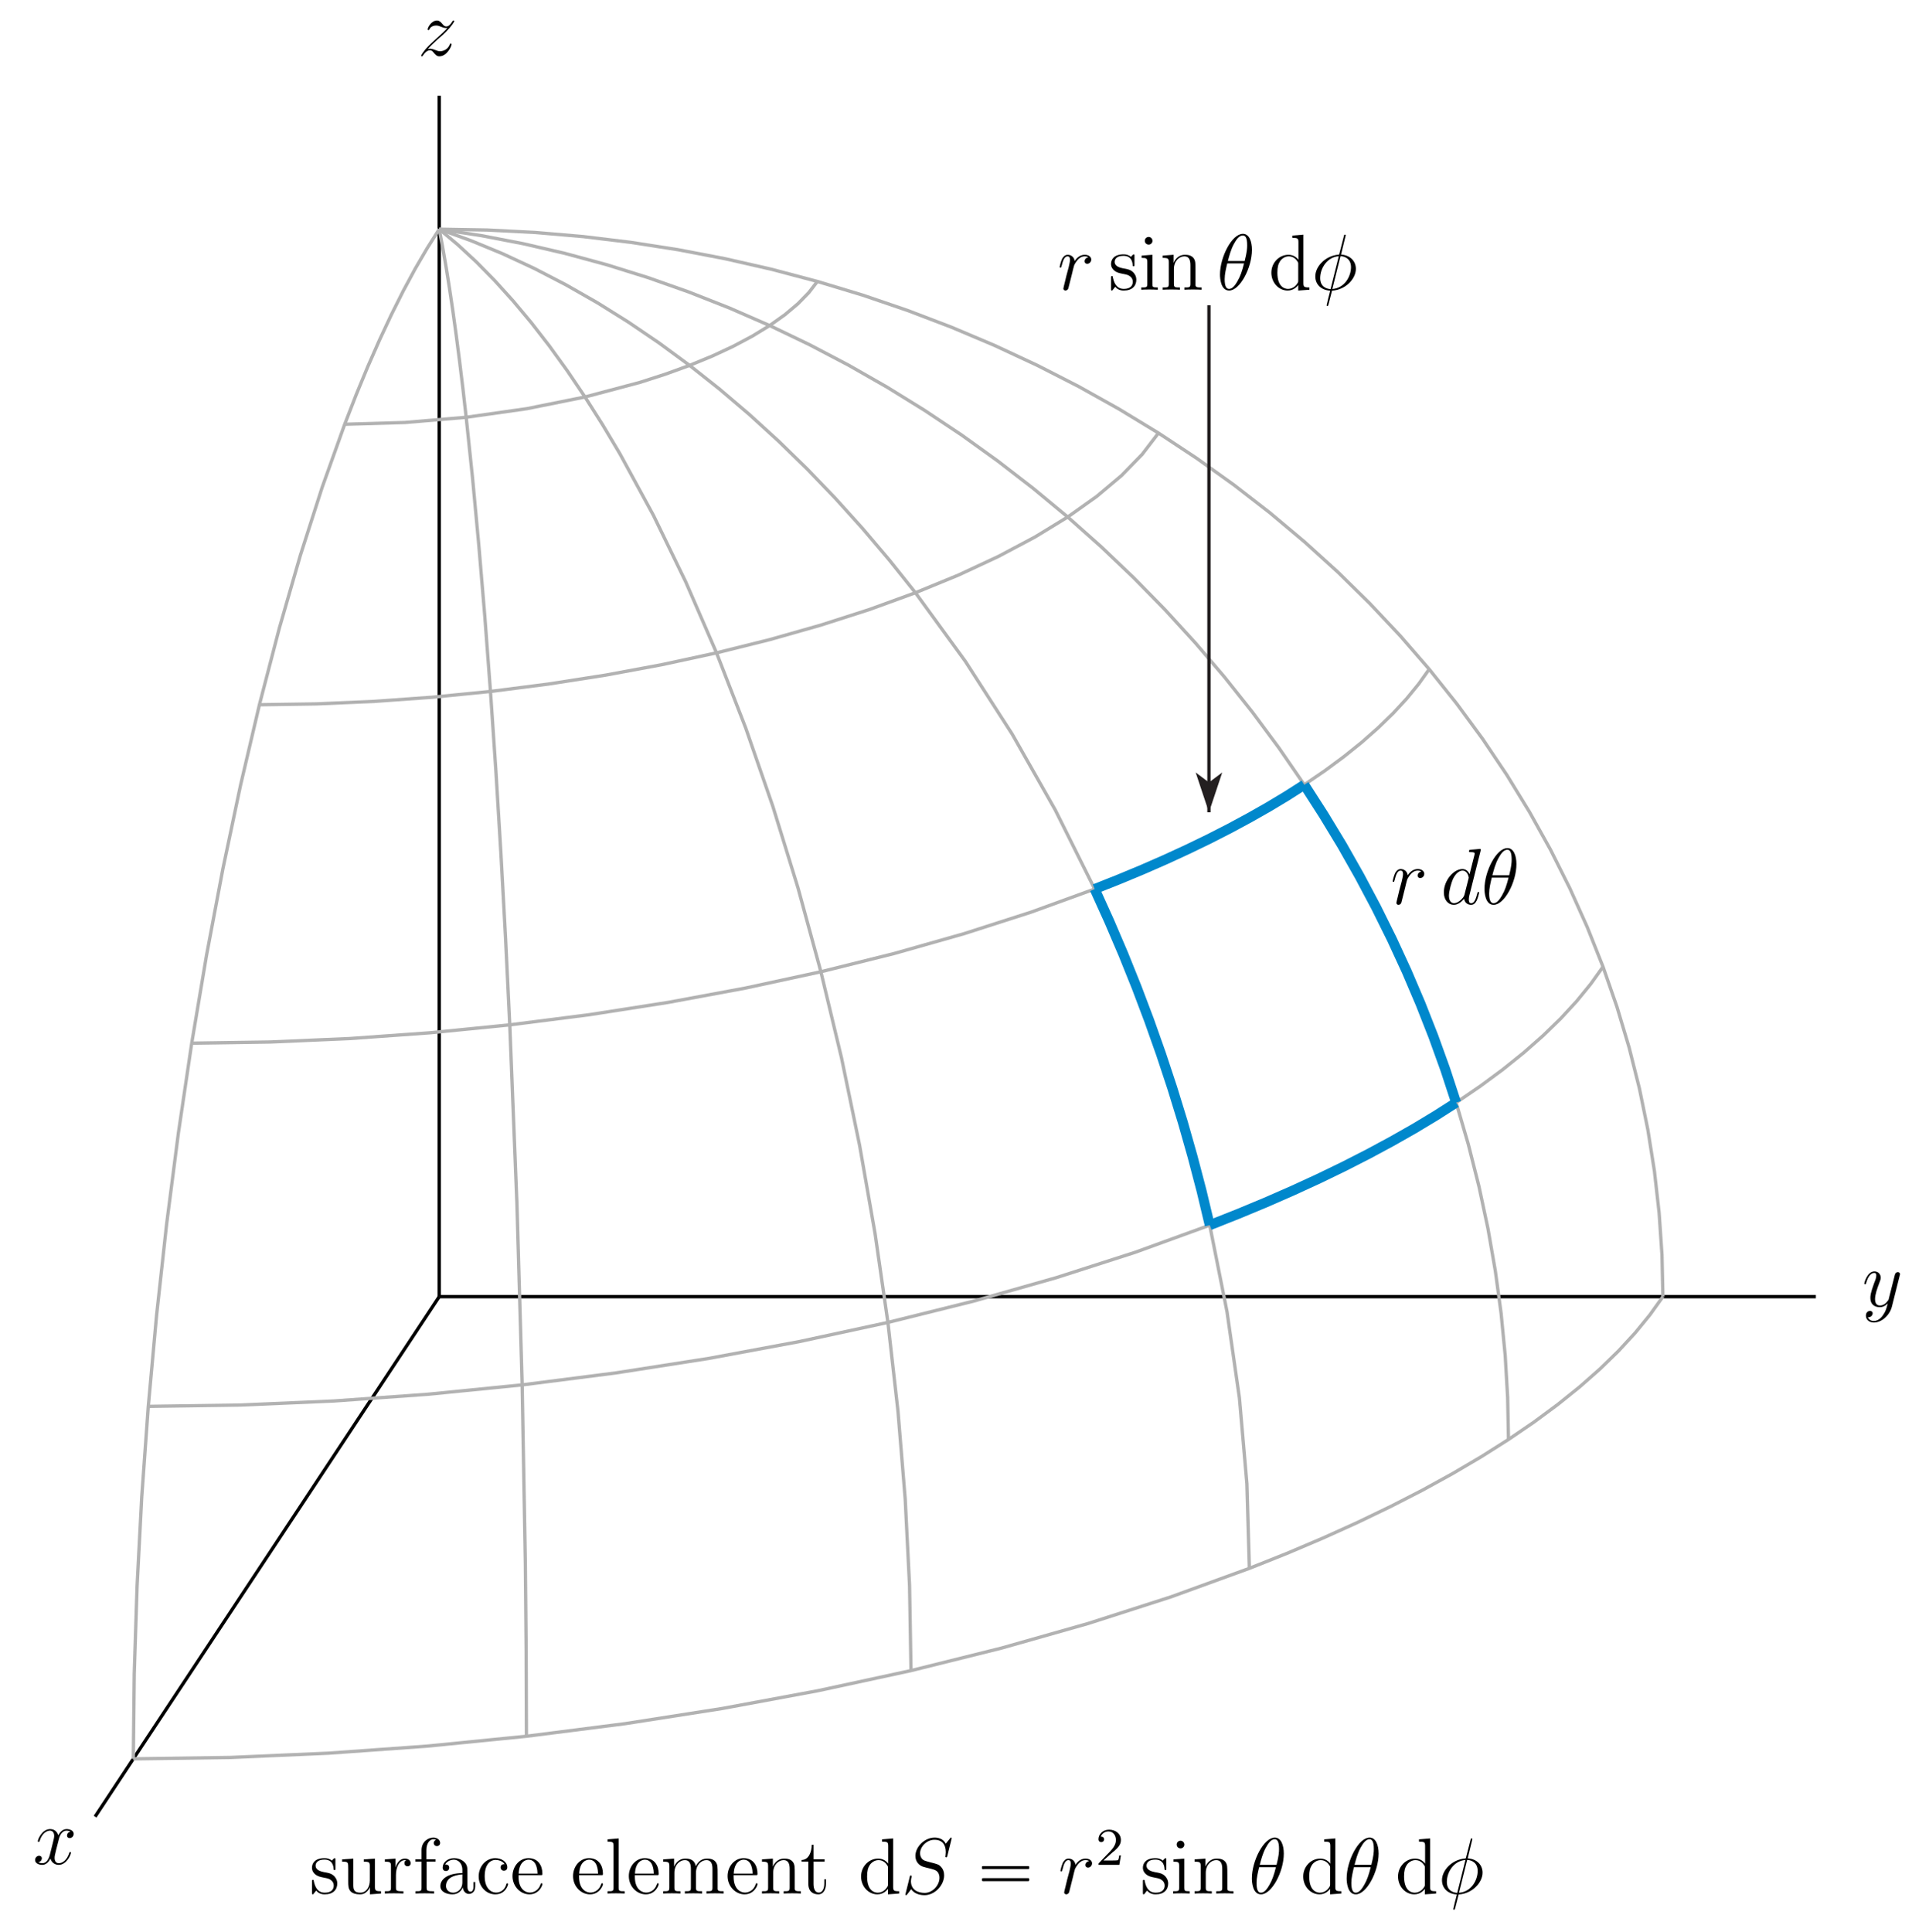<?xml version="1.0" encoding="UTF-8"?>
<svg xmlns="http://www.w3.org/2000/svg" xmlns:xlink="http://www.w3.org/1999/xlink" width="288pt" height="291pt" viewBox="0 0 288 291" version="1.1">
<defs>
<g>
<symbol overflow="visible" id="glyph0-0">
<path style="stroke:none;" d=""/>
</symbol>
<symbol overflow="visible" id="glyph0-1">
<path style="stroke:none;" d="M 1.516 -0.969 C 2.031 -1.547 2.453 -1.922 3.047 -2.469 C 3.766 -3.078 4.078 -3.375 4.25 -3.562 C 5.078 -4.391 5.5 -5.078 5.5 -5.172 C 5.5 -5.266 5.406 -5.266 5.375 -5.266 C 5.297 -5.266 5.266 -5.219 5.219 -5.141 C 4.906 -4.625 4.625 -4.375 4.312 -4.375 C 4.062 -4.375 3.938 -4.484 3.703 -4.766 C 3.453 -5.062 3.25 -5.266 2.906 -5.266 C 2.031 -5.266 1.5 -4.188 1.5 -3.938 C 1.5 -3.891 1.516 -3.828 1.625 -3.828 C 1.719 -3.828 1.734 -3.875 1.766 -3.953 C 1.969 -4.438 2.547 -4.516 2.766 -4.516 C 3.031 -4.516 3.266 -4.438 3.516 -4.328 C 3.969 -4.141 4.156 -4.141 4.281 -4.141 C 4.359 -4.141 4.406 -4.141 4.469 -4.141 C 4.078 -3.688 3.438 -3.109 2.891 -2.625 L 1.688 -1.5 C 0.953 -0.766 0.516 -0.062 0.516 0.031 C 0.516 0.094 0.578 0.125 0.641 0.125 C 0.719 0.125 0.734 0.109 0.812 -0.031 C 1 -0.328 1.391 -0.781 1.828 -0.781 C 2.078 -0.781 2.203 -0.688 2.438 -0.391 C 2.672 -0.125 2.875 0.125 3.25 0.125 C 4.422 0.125 5.094 -1.406 5.094 -1.672 C 5.094 -1.719 5.078 -1.797 4.953 -1.797 C 4.859 -1.797 4.859 -1.75 4.812 -1.625 C 4.547 -0.922 3.844 -0.641 3.375 -0.641 C 3.125 -0.641 2.891 -0.719 2.641 -0.828 C 2.156 -1.016 2.031 -1.016 1.875 -1.016 C 1.75 -1.016 1.625 -1.016 1.516 -0.969 Z M 1.516 -0.969 "/>
</symbol>
<symbol overflow="visible" id="glyph0-2">
<path style="stroke:none;" d="M 3.141 1.344 C 2.828 1.797 2.359 2.203 1.766 2.203 C 1.625 2.203 1.047 2.172 0.875 1.625 C 0.906 1.641 0.969 1.641 0.984 1.641 C 1.344 1.641 1.594 1.328 1.594 1.047 C 1.594 0.781 1.359 0.688 1.188 0.688 C 0.984 0.688 0.578 0.828 0.578 1.406 C 0.578 2.016 1.094 2.438 1.766 2.438 C 2.969 2.438 4.172 1.344 4.5 0.016 L 5.672 -4.656 C 5.688 -4.703 5.719 -4.781 5.719 -4.859 C 5.719 -5.031 5.562 -5.156 5.391 -5.156 C 5.281 -5.156 5.031 -5.109 4.938 -4.75 L 4.047 -1.234 C 4 -1.016 4 -0.984 3.891 -0.859 C 3.656 -0.531 3.266 -0.125 2.688 -0.125 C 2.016 -0.125 1.953 -0.781 1.953 -1.094 C 1.953 -1.781 2.281 -2.703 2.609 -3.562 C 2.734 -3.906 2.812 -4.078 2.812 -4.312 C 2.812 -4.812 2.453 -5.266 1.859 -5.266 C 0.766 -5.266 0.328 -3.531 0.328 -3.438 C 0.328 -3.391 0.375 -3.328 0.453 -3.328 C 0.562 -3.328 0.578 -3.375 0.625 -3.547 C 0.906 -4.547 1.359 -5.031 1.828 -5.031 C 1.938 -5.031 2.141 -5.031 2.141 -4.641 C 2.141 -4.328 2.016 -3.984 1.828 -3.531 C 1.25 -1.953 1.25 -1.562 1.25 -1.281 C 1.25 -0.141 2.062 0.125 2.656 0.125 C 3 0.125 3.438 0.016 3.844 -0.438 L 3.859 -0.422 C 3.688 0.281 3.562 0.75 3.141 1.344 Z M 3.141 1.344 "/>
</symbol>
<symbol overflow="visible" id="glyph0-3">
<path style="stroke:none;" d="M 5.672 -4.875 C 5.281 -4.812 5.141 -4.516 5.141 -4.297 C 5.141 -4 5.359 -3.906 5.531 -3.906 C 5.891 -3.906 6.141 -4.219 6.141 -4.547 C 6.141 -5.047 5.562 -5.266 5.062 -5.266 C 4.344 -5.266 3.938 -4.547 3.828 -4.328 C 3.547 -5.219 2.812 -5.266 2.594 -5.266 C 1.375 -5.266 0.734 -3.703 0.734 -3.438 C 0.734 -3.391 0.781 -3.328 0.859 -3.328 C 0.953 -3.328 0.984 -3.406 1 -3.453 C 1.406 -4.781 2.219 -5.031 2.562 -5.031 C 3.094 -5.031 3.203 -4.531 3.203 -4.25 C 3.203 -3.984 3.125 -3.703 2.984 -3.125 L 2.578 -1.5 C 2.406 -0.781 2.062 -0.125 1.422 -0.125 C 1.359 -0.125 1.062 -0.125 0.812 -0.281 C 1.25 -0.359 1.344 -0.719 1.344 -0.859 C 1.344 -1.094 1.156 -1.25 0.938 -1.25 C 0.641 -1.25 0.328 -0.984 0.328 -0.609 C 0.328 -0.109 0.891 0.125 1.406 0.125 C 1.984 0.125 2.391 -0.328 2.641 -0.828 C 2.828 -0.125 3.438 0.125 3.875 0.125 C 5.094 0.125 5.734 -1.453 5.734 -1.703 C 5.734 -1.766 5.688 -1.812 5.625 -1.812 C 5.516 -1.812 5.5 -1.75 5.469 -1.656 C 5.141 -0.609 4.453 -0.125 3.906 -0.125 C 3.484 -0.125 3.266 -0.438 3.266 -0.922 C 3.266 -1.188 3.312 -1.375 3.5 -2.156 L 3.922 -3.797 C 4.094 -4.5 4.5 -5.031 5.062 -5.031 C 5.078 -5.031 5.422 -5.031 5.672 -4.875 Z M 5.672 -4.875 "/>
</symbol>
<symbol overflow="visible" id="glyph0-4">
<path style="stroke:none;" d="M 4.656 -4.891 C 4.281 -4.812 4.094 -4.547 4.094 -4.297 C 4.094 -4 4.312 -3.906 4.484 -3.906 C 4.812 -3.906 5.094 -4.203 5.094 -4.547 C 5.094 -4.938 4.719 -5.266 4.125 -5.266 C 3.641 -5.266 3.094 -5.062 2.594 -4.328 C 2.516 -4.953 2.031 -5.266 1.547 -5.266 C 1.094 -5.266 0.844 -4.906 0.703 -4.656 C 0.5 -4.219 0.328 -3.5 0.328 -3.438 C 0.328 -3.391 0.375 -3.328 0.453 -3.328 C 0.547 -3.328 0.562 -3.344 0.641 -3.625 C 0.812 -4.344 1.047 -5.031 1.516 -5.031 C 1.812 -5.031 1.891 -4.828 1.891 -4.484 C 1.891 -4.219 1.766 -3.75 1.688 -3.375 L 1.344 -2.094 C 1.297 -1.859 1.172 -1.328 1.109 -1.109 C 1.031 -0.797 0.891 -0.234 0.891 -0.172 C 0.891 -0.016 1.031 0.125 1.203 0.125 C 1.344 0.125 1.562 0.031 1.641 -0.203 C 1.672 -0.297 2.109 -2.109 2.188 -2.375 C 2.25 -2.641 2.312 -2.891 2.375 -3.156 C 2.422 -3.328 2.469 -3.516 2.516 -3.672 C 2.547 -3.781 2.875 -4.359 3.172 -4.625 C 3.312 -4.75 3.625 -5.031 4.109 -5.031 C 4.297 -5.031 4.5 -5 4.656 -4.891 Z M 4.656 -4.891 "/>
</symbol>
<symbol overflow="visible" id="glyph0-5">
<path style="stroke:none;" d="M 6.016 -8 C 6.031 -8.047 6.047 -8.109 6.047 -8.172 C 6.047 -8.297 5.922 -8.297 5.906 -8.297 C 5.891 -8.297 5.312 -8.25 5.25 -8.234 C 5.047 -8.219 4.859 -8.203 4.656 -8.188 C 4.344 -8.156 4.266 -8.156 4.266 -7.938 C 4.266 -7.812 4.359 -7.812 4.531 -7.812 C 5.109 -7.812 5.125 -7.703 5.125 -7.594 C 5.125 -7.516 5.109 -7.422 5.094 -7.391 L 4.359 -4.484 C 4.234 -4.797 3.906 -5.266 3.281 -5.266 C 1.938 -5.266 0.484 -3.531 0.484 -1.75 C 0.484 -0.578 1.172 0.125 1.984 0.125 C 2.641 0.125 3.203 -0.391 3.531 -0.781 C 3.656 -0.078 4.219 0.125 4.578 0.125 C 4.938 0.125 5.219 -0.094 5.438 -0.531 C 5.625 -0.938 5.797 -1.656 5.797 -1.703 C 5.797 -1.766 5.75 -1.812 5.672 -1.812 C 5.562 -1.812 5.562 -1.75 5.516 -1.578 C 5.328 -0.875 5.109 -0.125 4.609 -0.125 C 4.266 -0.125 4.25 -0.438 4.25 -0.672 C 4.25 -0.719 4.25 -0.969 4.328 -1.297 Z M 3.594 -1.422 C 3.531 -1.219 3.531 -1.188 3.375 -0.969 C 3.109 -0.641 2.578 -0.125 2.016 -0.125 C 1.531 -0.125 1.25 -0.562 1.25 -1.266 C 1.25 -1.922 1.625 -3.266 1.859 -3.766 C 2.266 -4.609 2.828 -5.031 3.281 -5.031 C 4.078 -5.031 4.234 -4.047 4.234 -3.953 C 4.234 -3.938 4.203 -3.797 4.188 -3.766 Z M 3.594 -1.422 "/>
</symbol>
<symbol overflow="visible" id="glyph0-6">
<path style="stroke:none;" d="M 5.297 -6.016 C 5.297 -7.234 4.906 -8.422 3.938 -8.422 C 2.266 -8.422 0.484 -4.906 0.484 -2.281 C 0.484 -1.734 0.594 0.125 1.859 0.125 C 3.484 0.125 5.297 -3.297 5.297 -6.016 Z M 1.672 -4.328 C 1.859 -5.031 2.109 -6.031 2.578 -6.891 C 2.969 -7.609 3.391 -8.172 3.922 -8.172 C 4.312 -8.172 4.578 -7.844 4.578 -6.688 C 4.578 -6.266 4.547 -5.672 4.203 -4.328 Z M 4.109 -3.969 C 3.812 -2.797 3.562 -2.047 3.125 -1.297 C 2.781 -0.688 2.359 -0.125 1.859 -0.125 C 1.5 -0.125 1.188 -0.406 1.188 -1.594 C 1.188 -2.359 1.391 -3.172 1.578 -3.969 Z M 4.109 -3.969 "/>
</symbol>
<symbol overflow="visible" id="glyph0-7">
<path style="stroke:none;" d="M 5.141 -8.188 C 5.141 -8.297 5.062 -8.297 5.016 -8.297 C 4.906 -8.297 4.906 -8.266 4.859 -8.062 L 4.203 -5.5 C 4.172 -5.344 4.156 -5.328 4.141 -5.312 C 4.141 -5.297 4.047 -5.281 4.031 -5.281 C 2.062 -5.109 0.562 -3.5 0.562 -2.016 C 0.562 -0.719 1.547 0.078 2.797 0.141 C 2.703 0.516 2.625 0.891 2.516 1.266 C 2.359 1.906 2.266 2.297 2.266 2.344 C 2.266 2.359 2.266 2.438 2.375 2.438 C 2.422 2.438 2.469 2.438 2.484 2.391 C 2.516 2.359 2.578 2.078 2.625 1.922 L 3.078 0.141 C 5.109 0.031 6.672 -1.641 6.672 -3.141 C 6.672 -4.344 5.766 -5.219 4.438 -5.297 Z M 4.359 -5.062 C 5.156 -5.016 5.938 -4.562 5.938 -3.391 C 5.938 -2.047 5 -0.25 3.125 -0.109 Z M 2.859 -0.094 C 2.266 -0.125 1.297 -0.438 1.297 -1.75 C 1.297 -3.266 2.375 -4.938 4.094 -5.047 Z M 2.859 -0.094 "/>
</symbol>
<symbol overflow="visible" id="glyph0-8">
<path style="stroke:none;" d="M 7.594 -8.312 C 7.594 -8.422 7.5 -8.422 7.484 -8.422 C 7.438 -8.422 7.422 -8.406 7.281 -8.219 C 7.203 -8.141 6.719 -7.516 6.703 -7.5 C 6.312 -8.281 5.516 -8.422 5.016 -8.422 C 3.5 -8.422 2.125 -7.031 2.125 -5.672 C 2.125 -4.781 2.672 -4.25 3.25 -4.047 C 3.375 -4 4.094 -3.812 4.453 -3.734 C 5.062 -3.562 5.219 -3.516 5.469 -3.25 C 5.516 -3.188 5.75 -2.922 5.75 -2.359 C 5.75 -1.25 4.719 -0.094 3.531 -0.094 C 2.547 -0.094 1.453 -0.516 1.453 -1.859 C 1.453 -2.078 1.5 -2.359 1.547 -2.484 C 1.547 -2.516 1.547 -2.578 1.547 -2.609 C 1.547 -2.656 1.531 -2.719 1.438 -2.719 C 1.328 -2.719 1.312 -2.688 1.266 -2.484 L 0.656 -0.031 C 0.656 -0.031 0.609 0.125 0.609 0.141 C 0.609 0.25 0.703 0.25 0.734 0.25 C 0.781 0.25 0.781 0.234 0.938 0.062 L 1.484 -0.656 C 1.766 -0.234 2.391 0.25 3.5 0.25 C 5.047 0.25 6.453 -1.25 6.453 -2.734 C 6.453 -3.234 6.328 -3.688 5.875 -4.125 C 5.625 -4.375 5.422 -4.438 4.312 -4.719 C 3.516 -4.938 3.406 -4.969 3.188 -5.156 C 2.984 -5.359 2.828 -5.656 2.828 -6.062 C 2.828 -7.062 3.844 -8.094 4.984 -8.094 C 6.156 -8.094 6.703 -7.375 6.703 -6.234 C 6.703 -5.922 6.641 -5.609 6.641 -5.562 C 6.641 -5.453 6.734 -5.453 6.781 -5.453 C 6.891 -5.453 6.891 -5.484 6.938 -5.672 Z M 7.594 -8.312 "/>
</symbol>
<symbol overflow="visible" id="glyph1-0">
<path style="stroke:none;" d=""/>
</symbol>
<symbol overflow="visible" id="glyph1-1">
<path style="stroke:none;" d="M 3.922 -5.062 C 3.922 -5.266 3.922 -5.328 3.797 -5.328 C 3.703 -5.328 3.484 -5.062 3.391 -4.953 C 3.031 -5.266 2.656 -5.328 2.266 -5.328 C 0.828 -5.328 0.391 -4.547 0.391 -3.891 C 0.391 -3.75 0.391 -3.328 0.844 -2.922 C 1.234 -2.578 1.641 -2.5 2.188 -2.391 C 2.844 -2.266 3 -2.219 3.297 -1.984 C 3.516 -1.812 3.672 -1.547 3.672 -1.203 C 3.672 -0.688 3.375 -0.125 2.312 -0.125 C 1.531 -0.125 0.953 -0.578 0.688 -1.766 C 0.641 -1.984 0.641 -2 0.641 -2.016 C 0.609 -2.062 0.562 -2.062 0.531 -2.062 C 0.391 -2.062 0.391 -2 0.391 -1.781 L 0.391 -0.156 C 0.391 0.062 0.391 0.125 0.516 0.125 C 0.578 0.125 0.578 0.109 0.781 -0.141 C 0.844 -0.234 0.844 -0.25 1.031 -0.438 C 1.484 0.125 2.125 0.125 2.328 0.125 C 3.578 0.125 4.203 -0.578 4.203 -1.516 C 4.203 -2.156 3.812 -2.547 3.703 -2.656 C 3.281 -3.031 2.953 -3.094 2.156 -3.234 C 1.812 -3.312 0.938 -3.484 0.938 -4.203 C 0.938 -4.562 1.188 -5.109 2.266 -5.109 C 3.562 -5.109 3.641 -4 3.656 -3.641 C 3.672 -3.531 3.75 -3.531 3.797 -3.531 C 3.922 -3.531 3.922 -3.594 3.922 -3.812 Z M 3.922 -5.062 "/>
</symbol>
<symbol overflow="visible" id="glyph1-2">
<path style="stroke:none;" d="M 2.078 -7.359 C 2.078 -7.672 1.828 -7.953 1.5 -7.953 C 1.188 -7.953 0.922 -7.703 0.922 -7.375 C 0.922 -7.016 1.203 -6.797 1.5 -6.797 C 1.859 -6.797 2.078 -7.094 2.078 -7.359 Z M 0.438 -5.141 L 0.438 -4.797 C 1.188 -4.797 1.297 -4.719 1.297 -4.141 L 1.297 -0.891 C 1.297 -0.344 1.172 -0.344 0.391 -0.344 L 0.391 0 C 0.734 -0.031 1.297 -0.031 1.656 -0.031 C 1.781 -0.031 2.469 -0.031 2.875 0 L 2.875 -0.344 C 2.109 -0.344 2.062 -0.406 2.062 -0.875 L 2.062 -5.266 Z M 0.438 -5.141 "/>
</symbol>
<symbol overflow="visible" id="glyph1-3">
<path style="stroke:none;" d="M 5.312 -2.906 C 5.312 -4.016 5.312 -4.344 5.047 -4.734 C 4.703 -5.203 4.141 -5.266 3.734 -5.266 C 2.562 -5.266 2.109 -4.281 2.016 -4.047 L 2.016 -5.266 L 0.375 -5.141 L 0.375 -4.797 C 1.188 -4.797 1.297 -4.703 1.297 -4.125 L 1.297 -0.891 C 1.297 -0.344 1.156 -0.344 0.375 -0.344 L 0.375 0 C 0.688 -0.031 1.344 -0.031 1.672 -0.031 C 2.016 -0.031 2.672 -0.031 2.969 0 L 2.969 -0.344 C 2.219 -0.344 2.062 -0.344 2.062 -0.891 L 2.062 -3.109 C 2.062 -4.359 2.891 -5.031 3.641 -5.031 C 4.375 -5.031 4.547 -4.422 4.547 -3.688 L 4.547 -0.891 C 4.547 -0.344 4.406 -0.344 3.641 -0.344 L 3.641 0 C 3.938 -0.031 4.594 -0.031 4.922 -0.031 C 5.266 -0.031 5.922 -0.031 6.234 0 L 6.234 -0.344 C 5.625 -0.344 5.328 -0.344 5.312 -0.703 Z M 5.312 -2.906 "/>
</symbol>
<symbol overflow="visible" id="glyph1-4">
<path style="stroke:none;" d="M 3.578 -8.156 L 3.578 -7.812 C 4.406 -7.812 4.5 -7.734 4.5 -7.141 L 4.5 -4.5 C 4.25 -4.859 3.734 -5.266 3 -5.266 C 1.609 -5.266 0.422 -4.094 0.422 -2.562 C 0.422 -1.047 1.547 0.125 2.875 0.125 C 3.781 0.125 4.297 -0.484 4.469 -0.703 L 4.469 0.125 L 6.156 0 L 6.156 -0.344 C 5.344 -0.344 5.25 -0.438 5.25 -1.016 L 5.25 -8.297 Z M 4.469 -1.406 C 4.469 -1.188 4.469 -1.141 4.297 -0.891 C 4.016 -0.469 3.531 -0.125 2.922 -0.125 C 2.625 -0.125 1.328 -0.234 1.328 -2.562 C 1.328 -3.422 1.469 -3.891 1.734 -4.297 C 1.969 -4.656 2.453 -5.031 3.047 -5.031 C 3.797 -5.031 4.203 -4.5 4.328 -4.297 C 4.469 -4.094 4.469 -4.078 4.469 -3.859 Z M 4.469 -1.406 "/>
</symbol>
<symbol overflow="visible" id="glyph1-5">
<path style="stroke:none;" d="M 3.641 -5.141 L 3.641 -4.797 C 4.453 -4.797 4.547 -4.703 4.547 -4.125 L 4.547 -1.984 C 4.547 -0.969 4 -0.125 3.109 -0.125 C 2.125 -0.125 2.062 -0.688 2.062 -1.312 L 2.062 -5.266 L 0.375 -5.141 L 0.375 -4.797 C 1.297 -4.797 1.297 -4.75 1.297 -3.688 L 1.297 -1.906 C 1.297 -1.156 1.297 -0.734 1.656 -0.328 C 1.938 -0.031 2.422 0.125 3.031 0.125 C 3.234 0.125 3.625 0.125 4.031 -0.234 C 4.375 -0.5 4.562 -0.953 4.562 -0.953 L 4.562 0.125 L 6.234 0 L 6.234 -0.344 C 5.422 -0.344 5.312 -0.438 5.312 -1.016 L 5.312 -5.266 Z M 3.641 -5.141 "/>
</symbol>
<symbol overflow="visible" id="glyph1-6">
<path style="stroke:none;" d="M 2 -2.781 C 2 -3.938 2.469 -5.031 3.391 -5.031 C 3.484 -5.031 3.516 -5.031 3.562 -5.016 C 3.469 -4.969 3.281 -4.906 3.281 -4.578 C 3.281 -4.234 3.547 -4.094 3.734 -4.094 C 3.984 -4.094 4.219 -4.25 4.219 -4.578 C 4.219 -4.938 3.891 -5.266 3.375 -5.266 C 2.359 -5.266 2.016 -4.172 1.953 -3.938 L 1.938 -3.938 L 1.938 -5.266 L 0.328 -5.141 L 0.328 -4.797 C 1.141 -4.797 1.25 -4.703 1.25 -4.125 L 1.25 -0.891 C 1.25 -0.344 1.109 -0.344 0.328 -0.344 L 0.328 0 C 0.672 -0.031 1.328 -0.031 1.688 -0.031 C 2.016 -0.031 2.859 -0.031 3.125 0 L 3.125 -0.344 L 2.891 -0.344 C 2.016 -0.344 2 -0.484 2 -0.906 Z M 2 -2.781 "/>
</symbol>
<symbol overflow="visible" id="glyph1-7">
<path style="stroke:none;" d="M 2.062 -4.812 L 3.406 -4.812 L 3.406 -5.156 L 2.031 -5.156 L 2.031 -6.547 C 2.031 -7.625 2.578 -8.172 3.078 -8.172 C 3.172 -8.172 3.344 -8.156 3.484 -8.078 C 3.438 -8.062 3.141 -7.953 3.141 -7.609 C 3.141 -7.344 3.328 -7.141 3.609 -7.141 C 3.891 -7.141 4.094 -7.344 4.094 -7.625 C 4.094 -8.062 3.656 -8.422 3.078 -8.422 C 2.25 -8.422 1.297 -7.766 1.297 -6.547 L 1.297 -5.156 L 0.375 -5.156 L 0.375 -4.812 L 1.297 -4.812 L 1.297 -0.891 C 1.297 -0.344 1.172 -0.344 0.391 -0.344 L 0.391 0 C 0.734 -0.031 1.391 -0.031 1.75 -0.031 C 2.062 -0.031 2.922 -0.031 3.188 0 L 3.188 -0.344 L 2.953 -0.344 C 2.078 -0.344 2.062 -0.484 2.062 -0.906 Z M 2.062 -4.812 "/>
</symbol>
<symbol overflow="visible" id="glyph1-8">
<path style="stroke:none;" d="M 4.609 -3.188 C 4.609 -3.844 4.609 -4.312 4.094 -4.781 C 3.672 -5.156 3.125 -5.328 2.609 -5.328 C 1.625 -5.328 0.875 -4.688 0.875 -3.906 C 0.875 -3.562 1.094 -3.391 1.375 -3.391 C 1.656 -3.391 1.859 -3.594 1.859 -3.891 C 1.859 -4.375 1.438 -4.375 1.25 -4.375 C 1.531 -4.875 2.109 -5.094 2.578 -5.094 C 3.125 -5.094 3.844 -4.641 3.844 -3.562 L 3.844 -3.078 C 1.438 -3.047 0.531 -2.047 0.531 -1.125 C 0.531 -0.172 1.625 0.125 2.359 0.125 C 3.141 0.125 3.688 -0.359 3.906 -0.938 C 3.953 -0.375 4.328 0.062 4.844 0.062 C 5.094 0.062 5.781 -0.109 5.781 -1.062 L 5.781 -1.734 L 5.516 -1.734 L 5.516 -1.062 C 5.516 -0.375 5.234 -0.281 5.062 -0.281 C 4.609 -0.281 4.609 -0.922 4.609 -1.094 Z M 3.844 -1.688 C 3.844 -0.516 2.969 -0.125 2.453 -0.125 C 1.859 -0.125 1.375 -0.547 1.375 -1.125 C 1.375 -2.703 3.406 -2.844 3.844 -2.875 Z M 3.844 -1.688 "/>
</symbol>
<symbol overflow="visible" id="glyph1-9">
<path style="stroke:none;" d="M 4.328 -4.422 C 4.188 -4.422 3.734 -4.422 3.734 -3.938 C 3.734 -3.641 3.938 -3.438 4.234 -3.438 C 4.5 -3.438 4.734 -3.609 4.734 -3.953 C 4.734 -4.75 3.891 -5.328 2.922 -5.328 C 1.531 -5.328 0.422 -4.094 0.422 -2.578 C 0.422 -1.047 1.562 0.125 2.922 0.125 C 4.5 0.125 4.859 -1.312 4.859 -1.422 C 4.859 -1.531 4.766 -1.531 4.734 -1.531 C 4.625 -1.531 4.609 -1.5 4.578 -1.344 C 4.312 -0.5 3.672 -0.141 3.031 -0.141 C 2.297 -0.141 1.328 -0.781 1.328 -2.594 C 1.328 -4.578 2.344 -5.062 2.938 -5.062 C 3.391 -5.062 4.047 -4.891 4.328 -4.422 Z M 4.328 -4.422 "/>
</symbol>
<symbol overflow="visible" id="glyph1-10">
<path style="stroke:none;" d="M 4.578 -2.766 C 4.844 -2.766 4.859 -2.766 4.859 -3 C 4.859 -4.203 4.219 -5.328 2.766 -5.328 C 1.406 -5.328 0.359 -4.094 0.359 -2.625 C 0.359 -1.047 1.578 0.125 2.906 0.125 C 4.328 0.125 4.859 -1.172 4.859 -1.422 C 4.859 -1.5 4.812 -1.547 4.734 -1.547 C 4.641 -1.547 4.609 -1.484 4.594 -1.422 C 4.281 -0.422 3.484 -0.141 2.969 -0.141 C 2.469 -0.141 1.266 -0.484 1.266 -2.547 L 1.266 -2.766 Z M 1.281 -3 C 1.375 -4.875 2.422 -5.094 2.766 -5.094 C 4.047 -5.094 4.109 -3.406 4.125 -3 Z M 1.281 -3 "/>
</symbol>
<symbol overflow="visible" id="glyph1-11">
<path style="stroke:none;" d="M 2.062 -8.297 L 0.391 -8.156 L 0.391 -7.812 C 1.203 -7.812 1.297 -7.734 1.297 -7.141 L 1.297 -0.891 C 1.297 -0.344 1.172 -0.344 0.391 -0.344 L 0.391 0 C 0.734 -0.031 1.312 -0.031 1.672 -0.031 C 2.031 -0.031 2.625 -0.031 2.969 0 L 2.969 -0.344 C 2.203 -0.344 2.062 -0.344 2.062 -0.891 Z M 2.062 -8.297 "/>
</symbol>
<symbol overflow="visible" id="glyph1-12">
<path style="stroke:none;" d="M 8.578 -2.906 C 8.578 -4.016 8.578 -4.344 8.297 -4.734 C 7.953 -5.203 7.391 -5.266 6.984 -5.266 C 5.984 -5.266 5.484 -4.547 5.297 -4.094 C 5.125 -5.016 4.484 -5.266 3.734 -5.266 C 2.562 -5.266 2.109 -4.281 2.016 -4.047 L 2.016 -5.266 L 0.375 -5.141 L 0.375 -4.797 C 1.188 -4.797 1.297 -4.703 1.297 -4.125 L 1.297 -0.891 C 1.297 -0.344 1.156 -0.344 0.375 -0.344 L 0.375 0 C 0.688 -0.031 1.344 -0.031 1.672 -0.031 C 2.016 -0.031 2.672 -0.031 2.969 0 L 2.969 -0.344 C 2.219 -0.344 2.062 -0.344 2.062 -0.891 L 2.062 -3.109 C 2.062 -4.359 2.891 -5.031 3.641 -5.031 C 4.375 -5.031 4.547 -4.422 4.547 -3.688 L 4.547 -0.891 C 4.547 -0.344 4.406 -0.344 3.641 -0.344 L 3.641 0 C 3.938 -0.031 4.594 -0.031 4.922 -0.031 C 5.266 -0.031 5.922 -0.031 6.234 0 L 6.234 -0.344 C 5.469 -0.344 5.312 -0.344 5.312 -0.891 L 5.312 -3.109 C 5.312 -4.359 6.141 -5.031 6.891 -5.031 C 7.625 -5.031 7.797 -4.422 7.797 -3.688 L 7.797 -0.891 C 7.797 -0.344 7.656 -0.344 6.891 -0.344 L 6.891 0 C 7.203 -0.031 7.844 -0.031 8.172 -0.031 C 8.516 -0.031 9.172 -0.031 9.484 0 L 9.484 -0.344 C 8.875 -0.344 8.578 -0.344 8.578 -0.703 Z M 8.578 -2.906 "/>
</symbol>
<symbol overflow="visible" id="glyph1-13">
<path style="stroke:none;" d="M 2.016 -4.812 L 3.688 -4.812 L 3.688 -5.156 L 2.016 -5.156 L 2.016 -7.344 L 1.75 -7.344 C 1.734 -6.234 1.297 -5.078 0.219 -5.047 L 0.219 -4.812 L 1.234 -4.812 L 1.234 -1.484 C 1.234 -0.156 2.109 0.125 2.75 0.125 C 3.5 0.125 3.891 -0.625 3.891 -1.484 L 3.891 -2.156 L 3.641 -2.156 L 3.641 -1.5 C 3.641 -0.641 3.281 -0.141 2.828 -0.141 C 2.016 -0.141 2.016 -1.25 2.016 -1.453 Z M 2.016 -4.812 "/>
</symbol>
<symbol overflow="visible" id="glyph2-0">
<path style="stroke:none;" d=""/>
</symbol>
<symbol overflow="visible" id="glyph2-1">
<path style="stroke:none;" d="M 1.047 -4.109 C 0.953 -4.062 0.984 -3.938 0.984 -3.859 C 0.984 -3.828 0.984 -3.797 0.984 -3.75 C 1 -3.734 1.031 -3.703 1.062 -3.688 C 1.156 -3.656 1.297 -3.688 1.406 -3.688 L 7.625 -3.688 C 7.719 -3.688 7.828 -3.688 7.922 -3.688 C 7.969 -3.688 8.031 -3.688 8.062 -3.719 C 8.109 -3.75 8.109 -3.812 8.109 -3.875 C 8.109 -3.969 8.125 -4.094 8.016 -4.125 C 7.875 -4.141 7.719 -4.125 7.578 -4.125 L 1.219 -4.125 C 1.172 -4.125 1.094 -4.141 1.047 -4.109 Z M 1.047 -2.297 C 0.953 -2.25 0.984 -2.125 0.984 -2.047 C 0.984 -2.016 0.984 -1.969 0.984 -1.938 C 1 -1.906 1.031 -1.891 1.062 -1.875 C 1.156 -1.844 1.297 -1.859 1.406 -1.859 L 7.625 -1.859 C 7.719 -1.859 7.828 -1.859 7.922 -1.859 C 7.969 -1.859 8.031 -1.859 8.062 -1.906 C 8.109 -1.938 8.109 -2 8.109 -2.062 C 8.109 -2.156 8.125 -2.281 8.016 -2.312 C 7.875 -2.328 7.719 -2.312 7.578 -2.312 L 1.219 -2.312 C 1.172 -2.312 1.094 -2.312 1.047 -2.297 Z M 1.047 -2.297 "/>
</symbol>
<symbol overflow="visible" id="glyph3-0">
<path style="stroke:none;" d=""/>
</symbol>
<symbol overflow="visible" id="glyph3-1">
<path style="stroke:none;" d="M 2.25 -1.625 C 2.375 -1.75 2.703 -2.016 2.844 -2.125 C 3.328 -2.578 3.797 -3.016 3.797 -3.734 C 3.797 -4.688 3 -5.297 2.016 -5.297 C 1.047 -5.297 0.422 -4.578 0.422 -3.859 C 0.422 -3.469 0.734 -3.422 0.844 -3.422 C 1.016 -3.422 1.266 -3.531 1.266 -3.844 C 1.266 -4.25 0.859 -4.25 0.766 -4.25 C 1 -4.844 1.531 -5.031 1.922 -5.031 C 2.656 -5.031 3.047 -4.406 3.047 -3.734 C 3.047 -2.906 2.469 -2.297 1.516 -1.344 L 0.516 -0.297 C 0.422 -0.219 0.422 -0.203 0.422 0 L 3.562 0 L 3.797 -1.422 L 3.547 -1.422 C 3.531 -1.266 3.469 -0.875 3.375 -0.719 C 3.328 -0.656 2.719 -0.656 2.594 -0.656 L 1.172 -0.656 Z M 2.25 -1.625 "/>
</symbol>
</g>
</defs>
<g id="surface1">
<path style="fill:none;stroke-width:5;stroke-linecap:butt;stroke-linejoin:miter;stroke:rgb(0%,0%,0%);stroke-opacity:1;stroke-miterlimit:10;" d="M 661.602 956.992 L 661.602 2765.781 " transform="matrix(0.1,0,0,-0.1,0,291)"/>
<path style="fill:none;stroke-width:5;stroke-linecap:butt;stroke-linejoin:miter;stroke:rgb(0%,0%,0%);stroke-opacity:1;stroke-miterlimit:10;" d="M 661.602 956.992 L 2735.195 956.992 " transform="matrix(0.1,0,0,-0.1,0,291)"/>
<path style="fill:none;stroke-width:5;stroke-linecap:butt;stroke-linejoin:miter;stroke:rgb(0%,0%,0%);stroke-opacity:1;stroke-miterlimit:10;" d="M 661.602 956.992 L 143.203 173.789 " transform="matrix(0.1,0,0,-0.1,0,291)"/>
<path style="fill:none;stroke-width:5;stroke-linecap:butt;stroke-linejoin:miter;stroke:rgb(69.922%,69.922%,69.922%);stroke-opacity:1;stroke-miterlimit:10;" d="M 661.602 2564.805 L 643.516 2536.211 L 625.43 2505.234 L 607.422 2471.836 L 589.531 2436.094 L 571.719 2398.086 L 554.023 2357.852 L 536.523 2315.469 L 519.219 2270.977 L 485.273 2175.977 L 452.383 2073.477 L 420.82 1964.102 L 390.742 1848.516 L 362.344 1727.422 L 335.781 1601.602 L 311.211 1471.797 L 288.789 1338.789 L 268.711 1203.477 L 251.016 1066.602 L 235.859 929.062 L 223.359 791.719 L 213.516 655.352 L 206.484 520.898 L 202.227 389.102 L 200.82 260.82 " transform="matrix(0.1,0,0,-0.1,0,291)"/>
<path style="fill:none;stroke-width:5;stroke-linecap:butt;stroke-linejoin:miter;stroke:rgb(69.922%,69.922%,69.922%);stroke-opacity:1;stroke-miterlimit:10;" d="M 661.602 2564.805 L 666.758 2537.578 L 671.914 2507.891 L 677.031 2475.82 L 682.148 2441.445 L 687.227 2404.727 L 692.266 2365.781 L 697.266 2324.727 L 702.188 2281.484 L 711.875 2189.023 L 721.211 2088.945 L 730.234 1981.914 L 738.789 1868.555 L 746.914 1749.57 L 754.453 1625.703 L 761.484 1497.695 L 767.852 1366.367 L 778.633 1096.953 L 786.523 824.102 L 791.328 554.531 L 792.539 423.047 L 792.93 294.883 " transform="matrix(0.1,0,0,-0.1,0,291)"/>
<path style="fill:none;stroke-width:5;stroke-linecap:butt;stroke-linejoin:miter;stroke:rgb(69.922%,69.922%,69.922%);stroke-opacity:1;stroke-miterlimit:10;" d="M 661.602 2564.805 L 689.492 2541.445 L 717.344 2515.664 L 745.117 2487.461 L 772.773 2456.875 L 800.234 2424.023 L 827.5 2388.906 L 854.492 2351.562 L 881.172 2312.07 L 907.539 2270.469 L 933.555 2226.875 L 984.219 2133.867 L 1032.891 2033.594 L 1079.297 1926.68 L 1123.125 1813.789 L 1164.062 1695.625 L 1201.953 1572.891 L 1236.484 1446.367 L 1267.5 1316.836 L 1294.766 1185.078 L 1318.125 1051.914 L 1337.422 918.164 L 1352.578 784.648 L 1363.477 652.227 L 1370.039 521.641 L 1372.227 393.75 " transform="matrix(0.1,0,0,-0.1,0,291)"/>
<path style="fill:none;stroke-width:5;stroke-linecap:butt;stroke-linejoin:miter;stroke:rgb(69.922%,69.922%,69.922%);stroke-opacity:1;stroke-miterlimit:10;" d="M 661.602 2564.805 L 709.492 2547.5 L 757.344 2527.734 L 805.039 2505.547 L 852.5 2480.977 L 899.688 2454.062 L 946.484 2424.844 L 992.852 2393.359 L 1038.711 2359.648 L 1083.984 2323.789 L 1128.594 2285.82 L 1172.5 2245.781 L 1215.625 2203.789 L 1257.891 2159.844 L 1299.219 2114.062 L 1339.57 2066.484 L 1378.906 2017.227 L 1454.141 1913.828 L 1524.492 1804.531 L 1589.531 1690 L 1648.867 1570.977 L 1702.109 1448.164 L 1748.906 1322.305 L 1789.023 1194.219 L 1822.188 1064.648 L 1848.203 934.414 L 1866.914 804.336 L 1878.164 675.195 L 1881.914 547.773 " transform="matrix(0.1,0,0,-0.1,0,291)"/>
<path style="fill:none;stroke-width:5;stroke-linecap:butt;stroke-linejoin:miter;stroke:rgb(69.922%,69.922%,69.922%);stroke-opacity:1;stroke-miterlimit:10;" d="M 661.602 2564.805 L 724.844 2555.117 L 787.969 2542.969 L 850.898 2528.359 L 913.555 2511.367 L 975.82 2491.953 L 1037.578 2470.156 L 1098.789 2446.055 L 1159.297 2419.648 L 1219.062 2390.977 L 1277.969 2360.078 L 1335.898 2327.031 L 1392.773 2291.875 L 1448.555 2254.688 L 1503.125 2215.469 L 1556.406 2174.297 L 1608.281 2131.289 L 1658.711 2086.445 L 1707.617 2039.844 L 1754.883 1991.602 L 1800.469 1941.758 L 1844.297 1890.391 L 1886.289 1837.578 L 1926.445 1783.438 L 1964.609 1728.008 L 2000.742 1671.367 L 2034.844 1613.633 L 2066.836 1554.883 L 2096.641 1495.234 L 2124.258 1434.766 L 2149.609 1373.516 L 2172.656 1311.641 L 2193.359 1249.219 L 2211.719 1186.367 L 2227.695 1123.125 L 2241.25 1059.648 L 2252.344 996.016 L 2261.016 932.344 L 2267.227 868.672 L 2270.938 805.156 L 2272.188 741.875 " transform="matrix(0.1,0,0,-0.1,0,291)"/>
<path style="fill:none;stroke-width:5;stroke-linecap:butt;stroke-linejoin:miter;stroke:rgb(69.922%,69.922%,69.922%);stroke-opacity:1;stroke-miterlimit:10;" d="M 661.602 2564.805 L 733.984 2563.555 L 806.211 2559.844 L 878.242 2553.672 L 949.922 2545 L 1021.172 2533.906 L 1091.875 2520.391 L 1161.914 2504.453 L 1231.172 2486.094 L 1299.57 2465.43 L 1366.953 2442.422 L 1433.281 2417.109 L 1498.398 2389.57 L 1562.227 2359.805 L 1624.688 2327.891 L 1685.625 2293.828 L 1745 2257.734 L 1802.695 2219.648 L 1858.672 2179.57 L 1912.773 2137.656 L 1964.922 2093.906 L 2015.117 2048.398 L 2063.164 2001.172 L 2109.102 1952.383 L 2152.773 1902.031 L 2194.141 1850.234 L 2233.203 1797.07 L 2269.805 1742.617 L 2303.906 1686.914 L 2335.508 1630.117 L 2364.492 1572.266 L 2390.898 1513.477 L 2414.609 1453.828 L 2435.586 1393.438 L 2453.867 1332.344 L 2469.375 1270.664 L 2482.109 1208.516 L 2492.031 1145.977 L 2499.102 1083.125 L 2503.398 1020.117 L 2504.805 956.992 " transform="matrix(0.1,0,0,-0.1,0,291)"/>
<path style="fill:none;stroke-width:5;stroke-linecap:butt;stroke-linejoin:miter;stroke:rgb(69.922%,69.922%,69.922%);stroke-opacity:1;stroke-miterlimit:10;" d="M 519.219 2270.977 L 610.078 2273.633 L 702.188 2281.484 L 793.32 2294.414 L 881.172 2312.07 L 963.672 2333.984 L 1002.227 2346.406 L 1038.711 2359.648 L 1072.852 2373.711 L 1104.453 2388.438 L 1133.32 2403.789 L 1159.297 2419.648 L 1182.188 2435.898 L 1201.875 2452.461 L 1218.242 2469.219 L 1231.172 2486.094 " transform="matrix(0.1,0,0,-0.1,0,291)"/>
<path style="fill:none;stroke-width:5;stroke-linecap:butt;stroke-linejoin:miter;stroke:rgb(69.922%,69.922%,69.922%);stroke-opacity:1;stroke-miterlimit:10;" d="M 390.742 1848.516 L 476.602 1849.805 L 563.555 1853.555 L 651.133 1859.844 L 738.789 1868.555 L 825.977 1879.688 L 912.109 1893.125 L 996.719 1908.828 L 1079.297 1926.68 L 1159.258 1946.562 L 1236.172 1968.398 L 1309.531 1991.953 L 1378.906 2017.227 L 1443.828 2043.906 L 1503.945 2071.953 L 1558.906 2101.133 L 1608.281 2131.289 L 1651.836 2162.227 L 1689.297 2193.711 L 1720.391 2225.625 L 1745 2257.734 " transform="matrix(0.1,0,0,-0.1,0,291)"/>
<path style="fill:none;stroke-width:5;stroke-linecap:butt;stroke-linejoin:miter;stroke:rgb(69.922%,69.922%,69.922%);stroke-opacity:1;stroke-miterlimit:10;" d="M 288.789 1338.789 L 406.953 1340.547 L 526.68 1345.742 L 647.227 1354.375 L 767.852 1366.367 L 887.812 1381.68 L 1006.406 1400.195 L 1122.891 1421.797 L 1236.484 1446.367 L 1346.562 1473.75 L 1452.422 1503.789 L 1553.398 1536.25 L 1648.867 1570.977 L 1738.242 1607.734 L 1821.016 1646.328 L 1896.602 1686.484 L 1964.609 1728.008 L 1995.586 1749.141 L 2024.531 1770.547 L 2051.406 1792.148 L 2076.094 1813.945 L 2098.633 1835.859 L 2118.945 1857.852 L 2136.992 1879.922 L 2152.773 1902.031 " transform="matrix(0.1,0,0,-0.1,0,291)"/>
<path style="fill:none;stroke-width:5;stroke-linecap:butt;stroke-linejoin:miter;stroke:rgb(69.922%,69.922%,69.922%);stroke-opacity:1;stroke-miterlimit:10;" d="M 223.359 791.719 L 362.227 793.75 L 502.969 799.844 L 644.688 810 L 786.523 824.102 L 927.539 842.109 L 1066.953 863.867 L 1203.867 889.297 L 1337.422 918.164 L 1466.836 950.352 L 1591.25 985.664 L 1709.961 1023.828 L 1822.188 1064.648 L 1927.305 1107.891 L 1976.953 1130.312 L 2024.57 1153.242 L 2070.078 1176.641 L 2113.438 1200.469 L 2154.531 1224.648 L 2193.359 1249.219 L 2229.805 1274.102 L 2263.828 1299.258 L 2295.391 1324.648 L 2324.453 1350.273 L 2350.938 1376.016 L 2374.805 1401.875 L 2396.016 1427.852 L 2414.609 1453.828 " transform="matrix(0.1,0,0,-0.1,0,291)"/>
<path style="fill:none;stroke-width:5;stroke-linecap:butt;stroke-linejoin:miter;stroke:rgb(69.922%,69.922%,69.922%);stroke-opacity:1;stroke-miterlimit:10;" d="M 200.82 260.82 L 346.836 262.93 L 494.805 269.375 L 643.828 280.039 L 792.93 294.883 L 941.25 313.789 L 1087.812 336.68 L 1231.758 363.398 L 1372.227 393.75 L 1508.281 427.617 L 1639.102 464.727 L 1763.906 504.844 L 1881.914 547.773 L 1938.164 570.195 L 1992.422 593.242 L 2044.648 616.836 L 2094.688 640.938 L 2142.578 665.508 L 2188.164 690.586 L 2231.367 716.016 L 2272.188 741.875 L 2310.508 768.008 L 2346.289 794.492 L 2379.492 821.172 L 2410.039 848.086 L 2437.852 875.156 L 2462.969 902.383 L 2485.273 929.688 L 2504.805 956.992 " transform="matrix(0.1,0,0,-0.1,0,291)"/>
<path style="fill:none;stroke-width:15;stroke-linecap:butt;stroke-linejoin:miter;stroke:rgb(0%,53.319%,80.077%);stroke-opacity:1;stroke-miterlimit:10;" d="M 1648.867 1570.977 L 1670.898 1522.266 L 1691.953 1473.008 L 1711.992 1423.203 L 1730.977 1372.969 L 1748.906 1322.305 L 1765.781 1271.289 L 1781.562 1219.961 L 1796.211 1168.398 L 1809.805 1116.602 L 1822.188 1064.648 " transform="matrix(0.1,0,0,-0.1,0,291)"/>
<path style="fill:none;stroke-width:15;stroke-linecap:butt;stroke-linejoin:miter;stroke:rgb(0%,53.319%,80.077%);stroke-opacity:1;stroke-miterlimit:10;" d="M 1964.609 1728.008 L 1993.672 1682.773 L 2021.484 1636.875 L 2047.891 1590.273 L 2072.969 1543.047 L 2096.641 1495.234 L 2118.906 1446.914 L 2139.727 1398.086 L 2159.102 1348.828 L 2176.992 1299.219 L 2193.359 1249.219 " transform="matrix(0.1,0,0,-0.1,0,291)"/>
<path style="fill:none;stroke-width:15;stroke-linecap:butt;stroke-linejoin:miter;stroke:rgb(0%,53.319%,80.077%);stroke-opacity:1;stroke-miterlimit:10;" d="M 1822.188 1064.648 L 1865.117 1081.68 L 1906.875 1099.062 L 1947.383 1116.797 L 1986.641 1134.844 L 2024.57 1153.242 L 2061.133 1171.914 L 2096.367 1190.898 L 2130.156 1210.078 L 2162.5 1229.531 L 2193.359 1249.219 " transform="matrix(0.1,0,0,-0.1,0,291)"/>
<path style="fill:none;stroke-width:15;stroke-linecap:butt;stroke-linejoin:miter;stroke:rgb(0%,53.319%,80.077%);stroke-opacity:1;stroke-miterlimit:10;" d="M 1648.867 1570.977 L 1685.391 1585.469 L 1720.898 1600.234 L 1755.352 1615.312 L 1788.711 1630.703 L 1821.016 1646.328 L 1852.148 1662.227 L 1882.07 1678.359 L 1910.82 1694.688 L 1938.359 1711.25 L 1964.609 1728.008 " transform="matrix(0.1,0,0,-0.1,0,291)"/>
<path style="fill:none;stroke-width:5;stroke-linecap:butt;stroke-linejoin:miter;stroke:rgb(13.73%,12.16%,12.549%);stroke-opacity:1;stroke-miterlimit:10;" d="M 1821.016 2450.234 L 1821.016 1686.523 " transform="matrix(0.1,0,0,-0.1,0,291)"/>
<path style=" stroke:none;fill-rule:nonzero;fill:rgb(13.73%,12.16%,12.549%);fill-opacity:1;" d="M 182.102 122.348 L 184.102 116.348 L 182.102 117.848 L 180.102 116.348 Z M 182.102 122.348 "/>
<g style="fill:rgb(0%,0%,0%);fill-opacity:1;">
  <use xlink:href="#glyph0-1" x="62.92" y="8.36"/>
</g>
<g style="fill:rgb(0%,0%,0%);fill-opacity:1;">
  <use xlink:href="#glyph0-2" x="280.48" y="196.76"/>
</g>
<g style="fill:rgb(0%,0%,0%);fill-opacity:1;">
  <use xlink:href="#glyph0-3" x="4.96" y="280.76"/>
</g>
<g style="fill:rgb(0%,0%,0%);fill-opacity:1;">
  <use xlink:href="#glyph0-4" x="209.44" y="136.16"/>
</g>
<g style="fill:rgb(0%,0%,0%);fill-opacity:1;">
  <use xlink:href="#glyph0-5" x="217" y="136.16"/>
</g>
<g style="fill:rgb(0%,0%,0%);fill-opacity:1;">
  <use xlink:href="#glyph0-6" x="223.12" y="136.16"/>
</g>
<g style="fill:rgb(0%,0%,0%);fill-opacity:1;">
  <use xlink:href="#glyph0-4" x="159.28" y="43.64"/>
</g>
<g style="fill:rgb(0%,0%,0%);fill-opacity:1;">
  <use xlink:href="#glyph1-1" x="166.96" y="43.64"/>
</g>
<g style="fill:rgb(0%,0%,0%);fill-opacity:1;">
  <use xlink:href="#glyph1-2" x="171.52" y="43.64"/>
  <use xlink:href="#glyph1-3" x="174.76" y="43.64"/>
</g>
<g style="fill:rgb(0%,0%,0%);fill-opacity:1;">
  <use xlink:href="#glyph0-6" x="183.28" y="43.64"/>
</g>
<g style="fill:rgb(0%,0%,0%);fill-opacity:1;">
  <use xlink:href="#glyph1-4" x="191.08" y="43.64"/>
</g>
<g style="fill:rgb(0%,0%,0%);fill-opacity:1;">
  <use xlink:href="#glyph0-7" x="197.56" y="43.64"/>
</g>
<g style="fill:rgb(0%,0%,0%);fill-opacity:1;">
  <use xlink:href="#glyph1-1" x="46.6" y="285.2"/>
</g>
<g style="fill:rgb(0%,0%,0%);fill-opacity:1;">
  <use xlink:href="#glyph1-5" x="51.16" y="285.2"/>
</g>
<g style="fill:rgb(0%,0%,0%);fill-opacity:1;">
  <use xlink:href="#glyph1-6" x="57.64" y="285.2"/>
</g>
<g style="fill:rgb(0%,0%,0%);fill-opacity:1;">
  <use xlink:href="#glyph1-7" x="62.2" y="285.2"/>
</g>
<g style="fill:rgb(0%,0%,0%);fill-opacity:1;">
  <use xlink:href="#glyph1-8" x="65.8" y="285.2"/>
</g>
<g style="fill:rgb(0%,0%,0%);fill-opacity:1;">
  <use xlink:href="#glyph1-9" x="71.68" y="285.2"/>
</g>
<g style="fill:rgb(0%,0%,0%);fill-opacity:1;">
  <use xlink:href="#glyph1-10" x="76.84" y="285.2"/>
</g>
<g style="fill:rgb(0%,0%,0%);fill-opacity:1;">
  <use xlink:href="#glyph1-10" x="85.96" y="285.2"/>
</g>
<g style="fill:rgb(0%,0%,0%);fill-opacity:1;">
  <use xlink:href="#glyph1-11" x="91.12" y="285.2"/>
  <use xlink:href="#glyph1-10" x="94.36" y="285.2"/>
</g>
<g style="fill:rgb(0%,0%,0%);fill-opacity:1;">
  <use xlink:href="#glyph1-12" x="99.52" y="285.2"/>
</g>
<g style="fill:rgb(0%,0%,0%);fill-opacity:1;">
  <use xlink:href="#glyph1-10" x="109.24" y="285.2"/>
</g>
<g style="fill:rgb(0%,0%,0%);fill-opacity:1;">
  <use xlink:href="#glyph1-3" x="114.4" y="285.2"/>
</g>
<g style="fill:rgb(0%,0%,0%);fill-opacity:1;">
  <use xlink:href="#glyph1-13" x="120.521" y="285.2"/>
</g>
<g style="fill:rgb(0%,0%,0%);fill-opacity:1;">
  <use xlink:href="#glyph1-4" x="129.281" y="285.2"/>
</g>
<g style="fill:rgb(0%,0%,0%);fill-opacity:1;">
  <use xlink:href="#glyph0-8" x="135.761" y="285.2"/>
</g>
<g style="fill:rgb(0%,0%,0%);fill-opacity:1;">
  <use xlink:href="#glyph2-1" x="146.921" y="285.2"/>
</g>
<g style="fill:rgb(0%,0%,0%);fill-opacity:1;">
  <use xlink:href="#glyph0-4" x="159.401" y="285.2"/>
</g>
<g style="fill:rgb(0%,0%,0%);fill-opacity:1;">
  <use xlink:href="#glyph3-1" x="165.04" y="280.88"/>
</g>
<g style="fill:rgb(0%,0%,0%);fill-opacity:1;">
  <use xlink:href="#glyph1-1" x="171.76" y="285.2"/>
</g>
<g style="fill:rgb(0%,0%,0%);fill-opacity:1;">
  <use xlink:href="#glyph1-2" x="176.32" y="285.2"/>
  <use xlink:href="#glyph1-3" x="179.56" y="285.2"/>
</g>
<g style="fill:rgb(0%,0%,0%);fill-opacity:1;">
  <use xlink:href="#glyph0-6" x="188.08" y="285.2"/>
</g>
<g style="fill:rgb(0%,0%,0%);fill-opacity:1;">
  <use xlink:href="#glyph1-4" x="195.88" y="285.2"/>
</g>
<g style="fill:rgb(0%,0%,0%);fill-opacity:1;">
  <use xlink:href="#glyph0-6" x="202.36" y="285.2"/>
</g>
<g style="fill:rgb(0%,0%,0%);fill-opacity:1;">
  <use xlink:href="#glyph1-4" x="210.16" y="285.2"/>
</g>
<g style="fill:rgb(0%,0%,0%);fill-opacity:1;">
  <use xlink:href="#glyph0-7" x="216.64" y="285.2"/>
</g>
</g>
</svg>
